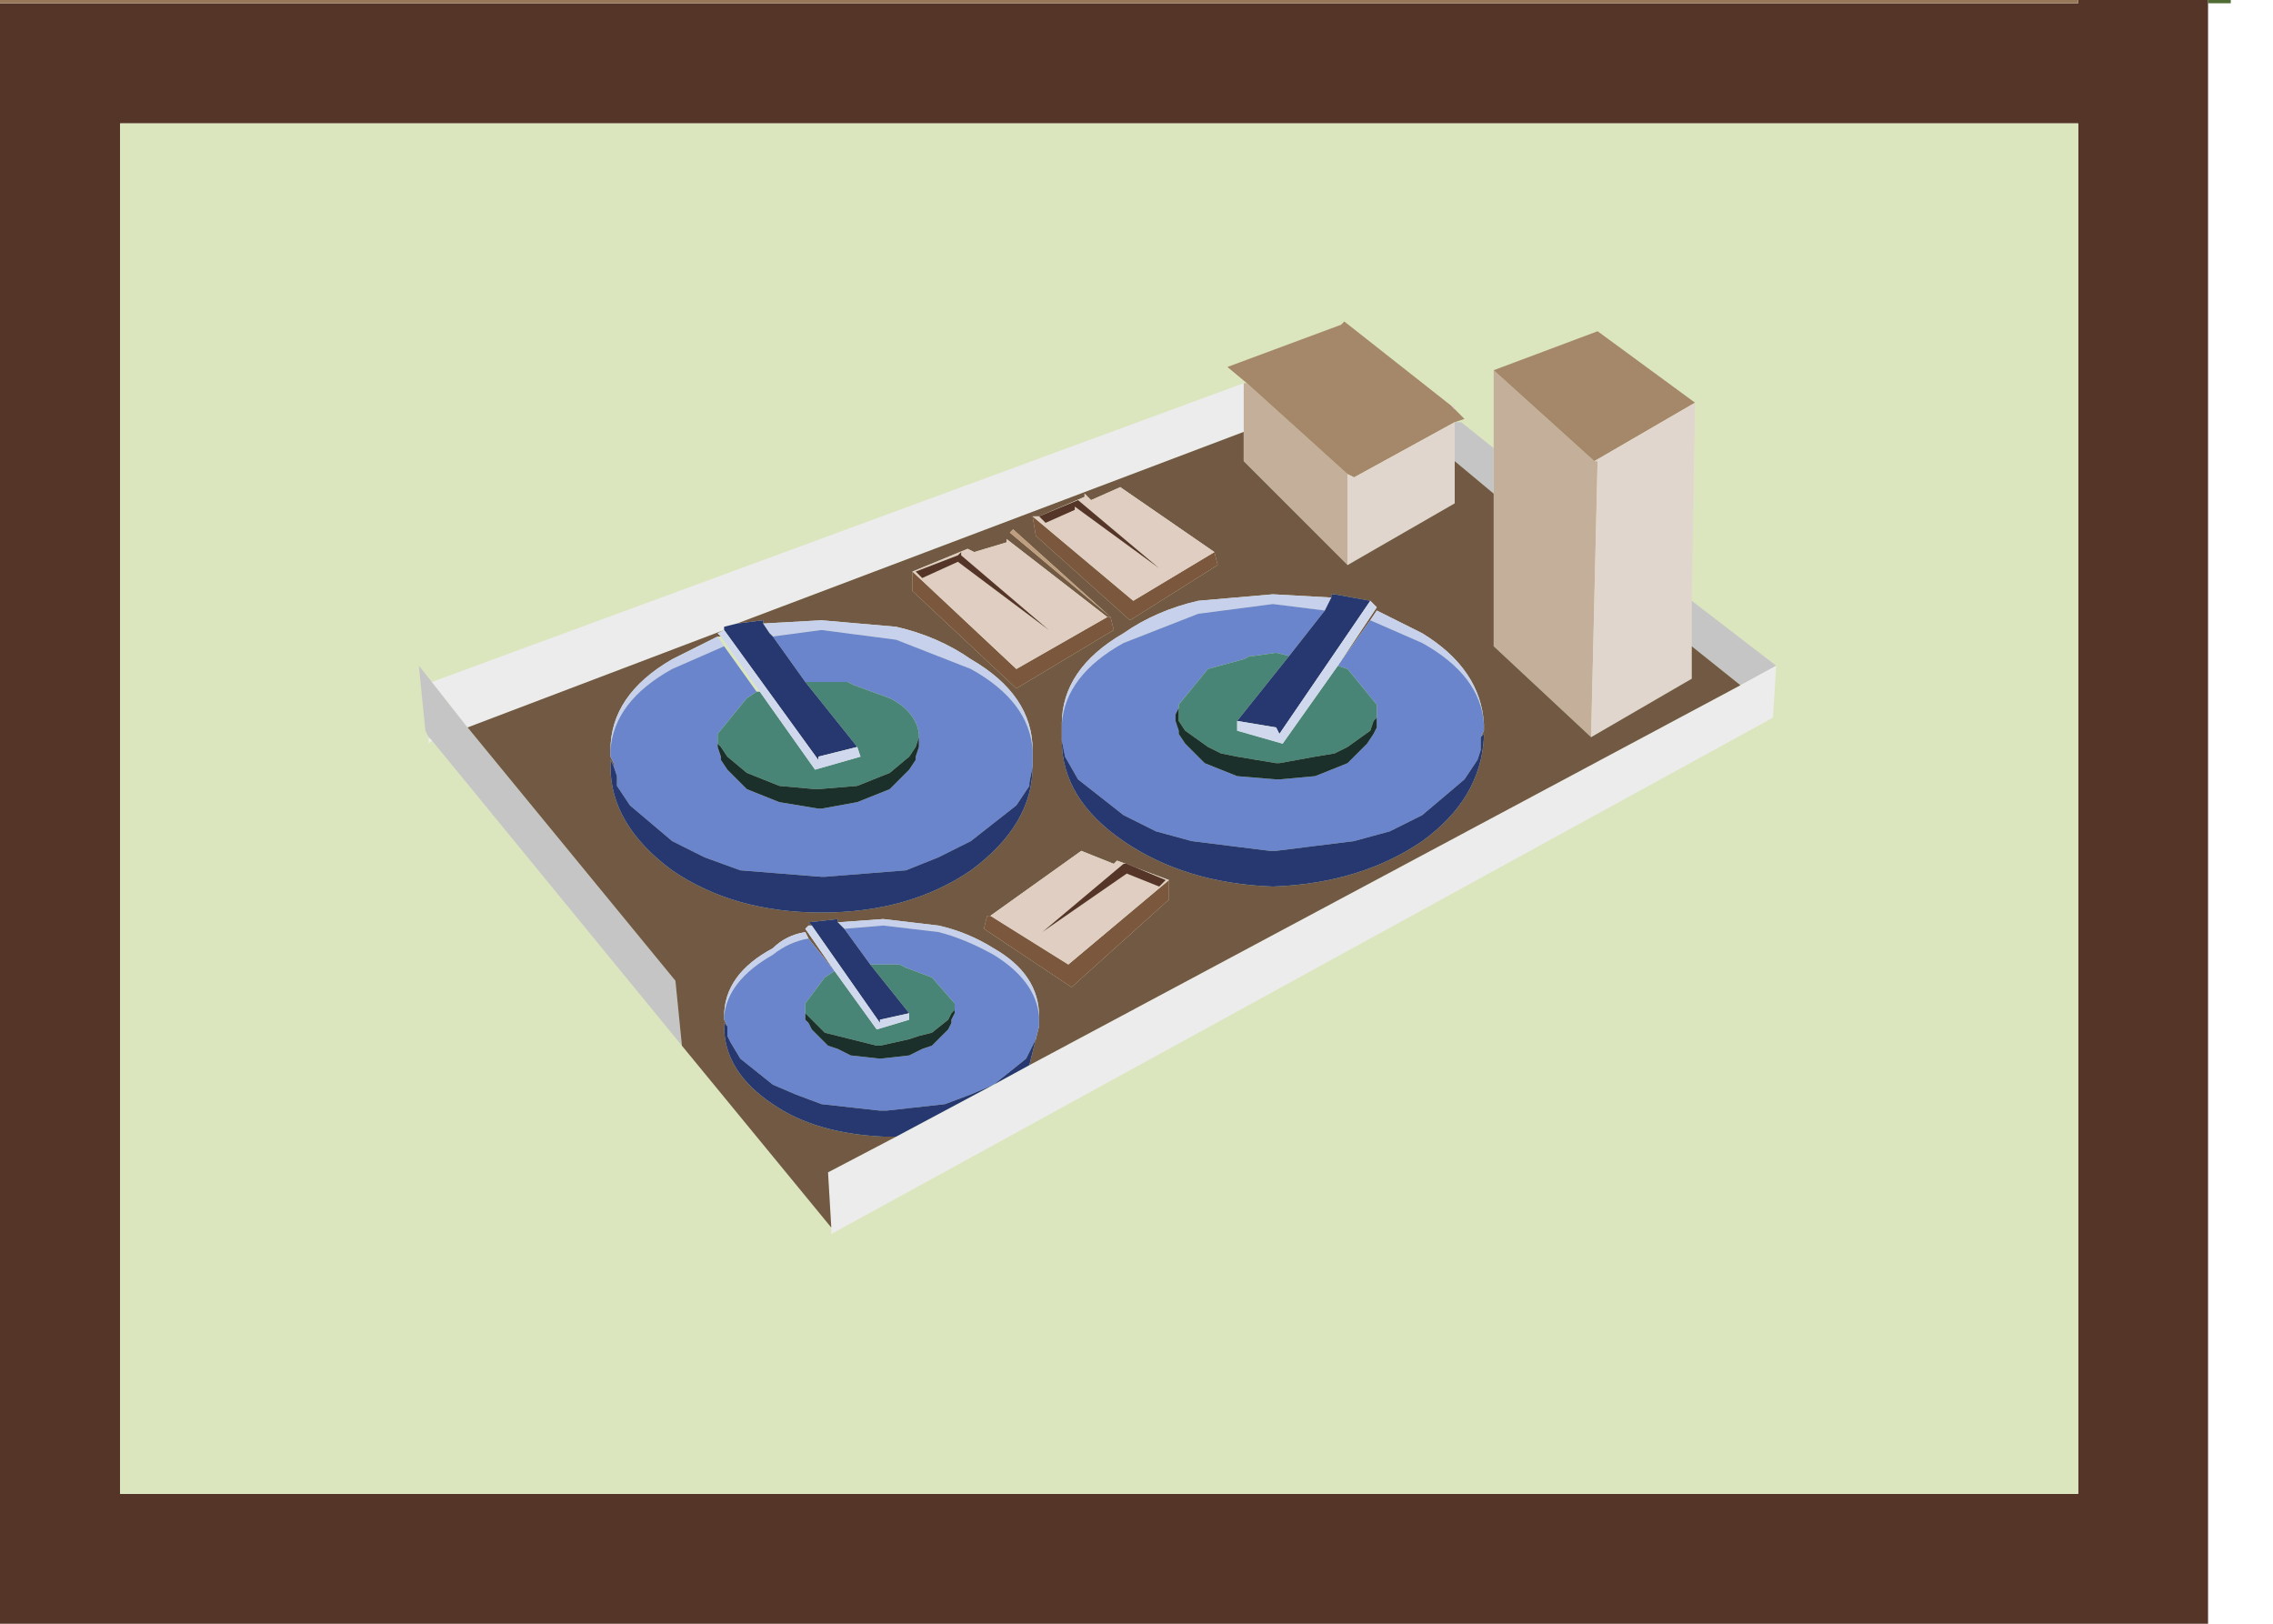 <?xml version="1.0" encoding="utf-8"?>
<svg version="1.1" id="Layer_1"
xmlns="http://www.w3.org/2000/svg"
xmlns:xlink="http://www.w3.org/1999/xlink"
xmlns:author="http://www.sothink.com"
width="35px" height="25px"
xml:space="preserve">
<g id="163" transform="matrix(1, 0, 0, 1, 17.2, 12.5)">
<path style="fill:#563529;fill-opacity:1" d="M16.8,-12.5L16.8 -12.45L16.8 12.5L-17.2 12.5L-17.2 -12.45L14.8 -12.45L14.8 -12.5L16.8 -12.5M14.8,-10.6L-15.35 -10.6L-15.35 10.5L14.8 10.5L14.8 -10.6" />
<path style="fill:#DBE6BE;fill-opacity:1" d="M14.8,10.5L-15.35 10.5L-15.35 -10.6L14.8 -10.6L14.8 10.5" />
<path style="fill:#4E6C33;fill-opacity:1" d="M17.15,-12.5L17.15 -12.45L16.8 -12.45L16.8 -12.5L17.15 -12.5" />
<path style="fill:#977859;fill-opacity:1" d="M-17.2,-12.5L14.8 -12.5L14.8 -12.45L-17.2 -12.45L-17.2 -12.5" />
<path style="fill:#C4AF9B;fill-opacity:1" d="M3.55,-3.8L1.95 -5.4L1.95 -5.85L1.95 -6.6L2 -6.6L3.55 -5.2L3.55 -3.8M7.4,-5.4L7.3 -1.15L5.8 -2.55L5.8 -4.9L5.8 -5.6L5.8 -6.8L7.35 -5.4L7.4 -5.4" />
<path style="fill:#A58769;fill-opacity:1" d="M5.2,-6.2L5.35 -6.05L5.2 -6L3.65 -5.15L3.55 -5.2L2 -6.6L1.7 -6.85L3.45 -7.5L3.5 -7.55L5.15 -6.25L5.2 -6.2M7.35,-5.4L5.8 -6.8L7.4 -7.4L8.9 -6.3L7.35 -5.4" />
<path style="fill:#E0D6CD;fill-opacity:1" d="M5.2,-5.4L5.2 -4.75L3.55 -3.8L3.55 -5.2L3.65 -5.15L5.2 -6L5.2 -5.4M5.2,-6.2L5.15 -6.25L5.2 -6.25L5.2 -6.2M8.85,-2.55L8.85 -2.05L7.3 -1.15L7.4 -5.4L7.35 -5.4L8.9 -6.3L8.85 -3.25L8.85 -2.55" />
<path style="fill:#C5C5C5;fill-opacity:1" d="M8.85,-2.55L8.85 -3.25L10.15 -2.25L9.6 -1.95L8.85 -2.55M-10.6,-1.15L-10.65 -1.25L-10.75 -2.25L-10.55 -2L-10 -1.3L-6.8 2.6L-6.7 3.6L-10.55 -1.1L-10.6 -1.15M5.2,-6L5.3 -6L5.8 -5.6L5.8 -4.9L5.2 -5.4L5.2 -6" />
<path style="fill:#ECECEC;fill-opacity:1" d="M-10.55,-2L1.95 -6.6L1.95 -5.85L0.1 -5.15L-5.85 -2.9L-6.05 -2.85L-6.05 -2.8L-10 -1.3L-10.55 -2M-4.45,5.55L-3.4 5L-1.9 4.2L-1.35 3.9L9.6 -1.95L10.15 -2.25L10.1 -1.45L-4.4 6.5L-4.4 6.4L-4.45 5.55M-10.55,-1.1L-10.6 -1.05L-10.6 -1.15L-10.55 -1.1" />
<path style="fill:#715944;fill-opacity:1" d="M-1.2,3.3L-1.2 3.15Q-1.2 2.5 -1.9 2.1Q-2.3 1.85 -2.75 1.75L-3.6 1.65L-4.3 1.7L-4.3 1.65L-4.75 1.7L-4.7 1.75L-4.75 1.75L-4.8 1.8L-4.35 2.45L-4.75 1.95L-4.8 1.85Q-5.1 1.9 -5.3 2.1Q-6.05 2.5 -6.05 3.15L-6.05 3.2L-6 3.3L-6.05 3.25L-6.05 3.3Q-6.05 4 -5.3 4.5Q-4.65 4.95 -3.6 5L-3.4 5L-4.45 5.55L-4.4 6.4L-6.7 3.6L-6.8 2.6L-10 -1.3L-6.05 -2.8L-6.15 -2.75L-6.1 -2.7L-6.15 -2.7L-6.85 -2.35Q-7.8 -1.8 -7.8 -0.95L-7.8 -0.85L-7.75 -0.75L-7.75 -0.7L-7.8 -0.8L-7.8 -0.7Q-7.8 0.2 -6.85 0.9Q-5.9 1.55 -4.55 1.55Q-3.2 1.55 -2.25 0.9Q-1.3 0.2 -1.3 -0.7L-1.3 -0.95Q-1.3 -1.8 -2.25 -2.35Q-2.75 -2.7 -3.4 -2.85L-4.55 -2.95L-5.45 -2.9L-5.45 -2.95L-5.85 -2.9L0.1 -5.15L1.5 -4L0.1 -5.15L1.95 -5.85L1.95 -5.4L3.55 -3.8L5.2 -4.75L5.2 -5.4L5.8 -4.9L5.8 -2.55L7.3 -1.15L8.85 -2.05L8.85 -2.55L9.6 -1.95L-1.35 3.9L-1.2 3.3M4.7,-2.75L4 -3.1L3.9 -2.95L3.4 -2.25L4 -3.15L3.9 -3.25L3.35 -3.35L3.3 -3.35L3.3 -3.3L2.4 -3.35L1.25 -3.25Q0.6 -3.1 0.1 -2.75Q-0.85 -2.2 -0.85 -1.35L-0.85 -1.1Q-0.85 -0.2 0.1 0.45Q1.05 1.1 2.4 1.15Q3.75 1.1 4.7 0.45Q5.6 -0.2 5.65 -1.15L5.65 -1.2L5.6 -1.15L5.65 -1.25L5.65 -1.35Q5.6 -2.2 4.7 -2.75M0.05,-5L-0.4 -4.8L-0.5 -4.9L-0.5 -4.85L-1.2 -4.55L-1.3 -4.55L-1.25 -4.25L0.2 -2.95L1.55 -3.8L1.5 -4L0.05 -5M-1.7,-4.2L-1.7 -4.15L-2.2 -4L-2.3 -4.05L-3.15 -3.7L-3.15 -3.4L-1.55 -1.9L-0.05 -2.8L-0.1 -3L-0.15 -3L-1.7 -4.2M-1.65,-4.3L-0.1 -3L-1.6 -4.35L-1.65 -4.3M0,0.75L-0.05 0.8L-0.55 0.6L-1.95 1.6L-2 1.6L-2.05 1.8L-0.7 2.7L0.8 1.35L0.8 1.05L0 0.75" />
<path style="fill:#C8D1EC;fill-opacity:1" d="M5.65,-1.35Q5.6 -2.1 4.7 -2.6L3.9 -2.95L4 -3.1L4.7 -2.75Q5.6 -2.2 5.65 -1.35M-0.85,-1.35Q-0.85 -2.2 0.1 -2.75Q0.6 -3.1 1.25 -3.25L2.4 -3.35L3.3 -3.3L3.2 -3.1L2.4 -3.2L1.25 -3.05L0.1 -2.6Q-0.8 -2.1 -0.85 -1.35M-2.25,-2.2L-3.4 -2.65L-4.55 -2.8L-5.3 -2.7L-5.35 -2.75L-5.45 -2.9L-4.55 -2.95L-3.4 -2.85Q-2.75 -2.7 -2.25 -2.35Q-1.3 -1.8 -1.3 -0.95Q-1.35 -1.7 -2.25 -2.2M-6.85,-2.2Q-7.75 -1.7 -7.8 -0.95Q-7.8 -1.8 -6.85 -2.35L-6.15 -2.7L-6.05 -2.55L-6.85 -2.2M-4.75,1.95Q-5.05 2 -5.3 2.2Q-6 2.6 -6.05 3.15Q-6.05 2.5 -5.3 2.1Q-5.1 1.9 -4.8 1.85L-4.75 1.95M-4.3,1.7L-3.6 1.65L-2.75 1.75Q-2.3 1.85 -1.9 2.1Q-1.2 2.5 -1.2 3.15Q-1.25 2.6 -1.9 2.2Q-2.35 1.95 -2.75 1.85L-3.6 1.75L-4.2 1.8L-4.3 1.7" />
<path style="fill:#6B85CD;fill-opacity:1" d="M0.1,-2.6L1.25 -3.05L2.4 -3.2L3.2 -3.1L2.65 -2.4L2.45 -2.45L2.1 -2.4L2.05 -2.4L1.95 -2.35L1.4 -2.2L0.95 -1.65L0.95 -1.6L0.9 -1.5L0.9 -1.4L0.95 -1.25L0.95 -1.2L1.05 -1.05L1.35 -0.75L1.6 -0.65L1.85 -0.55L2.45 -0.5L2.5 -0.5L3.05 -0.55L3.3 -0.65L3.55 -0.75L3.85 -1.05L3.95 -1.2L4 -1.3L4 -1.4L4 -1.45L4 -1.5L4 -1.55L4 -1.65L3.55 -2.2L3.4 -2.25L3.9 -2.95L4.7 -2.6Q5.6 -2.1 5.65 -1.35L5.65 -1.25L5.6 -1.15L5.6 -0.95L5.55 -0.8L5.35 -0.5L4.7 0.05L4.2 0.3L3.65 0.45L2.45 0.6L2.35 0.6L1.15 0.45L0.6 0.3L0.1 0.05L-0.6 -0.5L-0.8 -0.85L-0.85 -1.1L-0.85 -1.35Q-0.8 -2.1 0.1 -2.6M-6.05,-2.55L-5.55 -1.85L-5.7 -1.75L-6.15 -1.2L-6.15 -1.15L-6.15 -1.05L-6.15 -1L-6.1 -0.85L-6.1 -0.8L-6 -0.65L-5.7 -0.35L-5.45 -0.25L-5.2 -0.15L-4.6 -0.05L-4.55 -0.05L-4 -0.15L-3.75 -0.25L-3.5 -0.35L-3.2 -0.65L-3.1 -0.8L-3.1 -0.85L-3.05 -1L-3.05 -1.15L-3.05 -1.2Q-3.1 -1.55 -3.5 -1.75L-4.05 -1.95L-4.15 -2L-4.25 -2L-4.6 -2L-4.8 -2L-5.3 -2.7L-4.55 -2.8L-3.4 -2.65L-2.25 -2.2Q-1.35 -1.7 -1.3 -0.95L-1.3 -0.7L-1.35 -0.45L-1.35 -0.4L-1.55 -0.1L-2.25 0.45L-2.75 0.7L-3.25 0.9L-4.5 1L-4.55 1L-5.8 0.9L-6.35 0.7L-6.85 0.45L-7.5 -0.1L-7.7 -0.4L-7.7 -0.55L-7.75 -0.7L-7.75 -0.75L-7.8 -0.85L-7.8 -0.95Q-7.75 -1.7 -6.85 -2.2L-6.05 -2.55M-4.2,1.8L-3.6 1.75L-2.75 1.85Q-2.35 1.95 -1.9 2.2Q-1.25 2.6 -1.2 3.15L-1.2 3.3L-1.25 3.5L-1.4 3.8L-1.9 4.2L-2.25 4.35L-2.65 4.5L-3.55 4.6L-3.65 4.6L-4.55 4.5L-4.95 4.35L-5.3 4.2L-5.8 3.8L-5.95 3.55L-6 3.45L-6 3.4L-6 3.3L-6.05 3.2L-6.05 3.15Q-6 2.6 -5.3 2.2Q-5.05 2 -4.75 1.95L-4.35 2.45L-4.5 2.55L-4.8 2.95L-4.8 3.05L-4.8 3.1L-4.8 3.2L-4.75 3.25L-4.7 3.35L-4.45 3.6L-4.3 3.65L-4.1 3.75L-3.65 3.8L-3.2 3.75L-3 3.65L-2.85 3.6L-2.6 3.35L-2.55 3.25L-2.55 3.2L-2.5 3.1L-2.5 3.05L-2.5 2.95L-2.85 2.55L-3.25 2.4L-3.35 2.35L-3.4 2.35L-3.65 2.35L-3.8 2.35L-4.2 1.8" />
<path style="fill:#498576;fill-opacity:1" d="M3.95,-1.4L3.9 -1.25L3.55 -1L3.35 -0.9L3.05 -0.85L2.5 -0.75L2.45 -0.75L1.85 -0.85L1.6 -0.9L1.4 -1L1.05 -1.25L0.95 -1.4L0.95 -1.55L0.95 -1.6L0.95 -1.65L1.4 -2.2L1.95 -2.35L2.05 -2.4L2.1 -2.4L2.45 -2.45L2.65 -2.4L1.85 -1.4L1.85 -1.25L2.55 -1.05L3.4 -2.25L3.55 -2.2L4 -1.65L4 -1.55L4 -1.5L4 -1.45L3.95 -1.4M-3.1,-1L-3.2 -0.85L-3.5 -0.6L-3.75 -0.5L-4 -0.4L-4.6 -0.35L-4.65 -0.35L-5.2 -0.4L-5.45 -0.5L-5.7 -0.6L-6 -0.85L-6.1 -1L-6.15 -1.05L-6.15 -1.15L-6.15 -1.2L-5.7 -1.75L-5.55 -1.85L-5.5 -1.85L-4.65 -0.65L-3.95 -0.85L-4 -1L-4.8 -2L-4.6 -2L-4.25 -2L-4.15 -2L-4.05 -1.95L-3.5 -1.75Q-3.1 -1.55 -3.05 -1.2L-3.05 -1.15L-3.1 -1M-4.8,3.05L-4.8 2.95L-4.5 2.55L-4.35 2.45L-3.7 3.35L-3.2 3.2L-3.2 3.1L-3.8 2.35L-3.65 2.35L-3.4 2.35L-3.35 2.35L-3.25 2.4L-2.85 2.55L-2.5 2.95L-2.5 3.05L-2.55 3.1L-2.6 3.2L-2.85 3.4L-3.05 3.45L-3.2 3.5L-3.65 3.6L-3.7 3.6L-4.1 3.5L-4.3 3.45L-4.5 3.4L-4.7 3.2L-4.8 3.1L-4.8 3.05" />
<path style="fill:#1B302B;fill-opacity:1" d="M0.95,-1.6L0.95 -1.55L0.95 -1.4L1.05 -1.25L1.4 -1L1.6 -0.9L1.85 -0.85L2.45 -0.75L2.5 -0.75L3.05 -0.85L3.35 -0.9L3.55 -1L3.9 -1.25L3.95 -1.4L4 -1.45L4 -1.4L4 -1.3L3.95 -1.2L3.85 -1.05L3.55 -0.75L3.3 -0.65L3.05 -0.55L2.5 -0.5L2.45 -0.5L1.85 -0.55L1.6 -0.65L1.35 -0.75L1.05 -1.05L0.95 -1.2L0.95 -1.25L0.9 -1.4L0.9 -1.5L0.95 -1.6M-6.15,-1.05L-6.1 -1L-6 -0.85L-5.7 -0.6L-5.45 -0.5L-5.2 -0.4L-4.65 -0.35L-4.6 -0.35L-4 -0.4L-3.75 -0.5L-3.5 -0.6L-3.2 -0.85L-3.1 -1L-3.05 -1.15L-3.05 -1L-3.1 -0.85L-3.1 -0.8L-3.2 -0.65L-3.5 -0.35L-3.75 -0.25L-4 -0.15L-4.55 -0.05L-4.6 -0.05L-5.2 -0.15L-5.45 -0.25L-5.7 -0.35L-6 -0.65L-6.1 -0.8L-6.1 -0.85L-6.15 -1L-6.15 -1.05M-4.8,3.1L-4.7 3.2L-4.5 3.4L-4.3 3.45L-4.1 3.5L-3.7 3.6L-3.65 3.6L-3.2 3.5L-3.05 3.45L-2.85 3.4L-2.6 3.2L-2.55 3.1L-2.5 3.05L-2.5 3.1L-2.55 3.2L-2.55 3.25L-2.6 3.35L-2.85 3.6L-3 3.65L-3.2 3.75L-3.65 3.8L-4.1 3.75L-4.3 3.65L-4.45 3.6L-4.7 3.35L-4.75 3.25L-4.8 3.2L-4.8 3.1L-4.8 3.05L-4.8 3.1" />
<path style="fill:#26386F;fill-opacity:1" d="M-1.35,3.9L-1.9 4.2L-3.4 5L-3.6 5Q-4.65 4.95 -5.3 4.5Q-6.05 4 -6.05 3.3L-6.05 3.25L-6 3.3L-6 3.4L-6 3.45L-5.95 3.55L-5.8 3.8L-5.3 4.2L-4.95 4.35L-4.55 4.5L-3.65 4.6L-3.55 4.6L-2.65 4.5L-2.25 4.35L-1.9 4.2L-1.4 3.8L-1.25 3.5L-1.2 3.3L-1.35 3.9M1.85,-1.4L2.65 -2.4L3.2 -3.1L3.3 -3.3L3.3 -3.35L3.35 -3.35L3.9 -3.25L2.5 -1.2L2.45 -1.3L1.85 -1.4M-0.8,-0.85L-0.6 -0.5L0.1 0.05L0.6 0.3L1.15 0.45L2.35 0.6L2.45 0.6L3.65 0.45L4.2 0.3L4.7 0.05L5.35 -0.5L5.55 -0.8L5.6 -0.95L5.6 -1.15L5.65 -1.2L5.65 -1.15Q5.6 -0.2 4.7 0.45Q3.75 1.1 2.4 1.15Q1.05 1.1 0.1 0.45Q-0.85 -0.2 -0.85 -1.1L-0.8 -0.85M-4.8,-2L-4 -1L-4.6 -0.85L-4.6 -0.8L-6.05 -2.8L-6.05 -2.85L-5.85 -2.9L-5.45 -2.95L-5.45 -2.9L-5.35 -2.75L-5.3 -2.7L-4.8 -2M-7.7,-0.55L-7.7 -0.4L-7.5 -0.1L-6.85 0.45L-6.35 0.7L-5.8 0.9L-4.55 1L-4.5 1L-3.25 0.9L-2.75 0.7L-2.25 0.45L-1.55 -0.1L-1.35 -0.4L-1.35 -0.45L-1.3 -0.7Q-1.3 0.2 -2.25 0.9Q-3.2 1.55 -4.55 1.55Q-5.9 1.55 -6.85 0.9Q-7.8 0.2 -7.8 -0.7L-7.8 -0.8L-7.75 -0.7L-7.7 -0.55M-4.3,1.7L-4.2 1.8L-3.8 2.35L-3.2 3.1L-3.65 3.2L-3.65 3.25L-4.7 1.75L-4.75 1.7L-4.3 1.65L-4.3 1.7" />
<path style="fill:#7B573E;fill-opacity:1" d="M0.25,-3.25L1.5 -4L1.55 -3.8L0.2 -2.95L-1.25 -4.25L-1.3 -4.55L0.25 -3.25M-1.55,-2.2L-0.15 -3L-0.1 -3L-0.05 -2.8L-1.55 -1.9L-3.15 -3.4L-3.15 -3.7L-1.55 -2.2M-0.75,2.35L0.8 1.05L0.8 1.35L-0.7 2.7L-2.05 1.8L-2 1.6L-1.95 1.6L-0.75 2.35" />
<path style="fill:#E0CEC2;fill-opacity:1" d="M1.5,-4L0.25 -3.25L-1.3 -4.55L-1.2 -4.55L-0.5 -4.85L-0.5 -4.9L-0.4 -4.8L0.05 -5L1.5 -4M-1.1,-4.45L-0.65 -4.65L-0.65 -4.7L0.65 -3.75L-0.6 -4.8L-1.2 -4.55L-1.1 -4.45M-0.15,-3L-1.55 -2.2L-3.15 -3.7L-2.3 -4.05L-2.2 -4L-1.7 -4.15L-1.7 -4.2L-0.15 -3M-1.05,-2.8L-2.4 -3.95L-2.4 -4L-2.45 -3.95L-3.1 -3.7L-3 -3.6L-2.45 -3.85L-1.05 -2.8M0.8,1.05L-0.75 2.35L-1.95 1.6L-0.55 0.6L-0.05 0.8L0 0.75L0.8 1.05M0.75,1.05L0.15 0.8L0.1 0.8L-1.15 1.85L0.15 0.95L0.65 1.15L0.75 1.05" />
<path style="fill:#BF9E7F;fill-opacity:1" d="M1.5,-4L0.1 -5.15L1.5 -4M-1.6,-4.35L-0.1 -3L-1.65 -4.3L-1.6 -4.35" />
<path style="fill:#563529;fill-opacity:1" d="M-1.2,-4.55L-0.6 -4.8L0.65 -3.75L-0.65 -4.7L-0.65 -4.65L-1.1 -4.45L-1.2 -4.55M-2.45,-3.85L-3 -3.6L-3.1 -3.7L-2.45 -3.95L-2.4 -4L-2.4 -3.95L-1.05 -2.8L-2.45 -3.85M0.65,1.15L0.15 0.95L-1.15 1.85L0.1 0.8L0.15 0.8L0.75 1.05L0.65 1.15" />
<path style="fill:#D0D8EE;fill-opacity:1" d="M2.45,-1.3L2.5 -1.2L3.9 -3.25L4 -3.15L3.4 -2.25L2.55 -1.05L1.85 -1.25L1.85 -1.4L2.45 -1.3M-4.6,-0.8L-4.6 -0.85L-4 -1L-3.95 -0.85L-4.65 -0.65L-5.5 -1.85L-6.1 -2.7L-6.15 -2.75L-6.05 -2.8L-4.6 -0.8M-4.8,1.8L-4.75 1.75L-4.7 1.75L-3.65 3.25L-3.65 3.2L-3.2 3.1L-3.2 3.2L-3.7 3.35L-4.35 2.45L-4.8 1.8" />
</g>
</svg>
